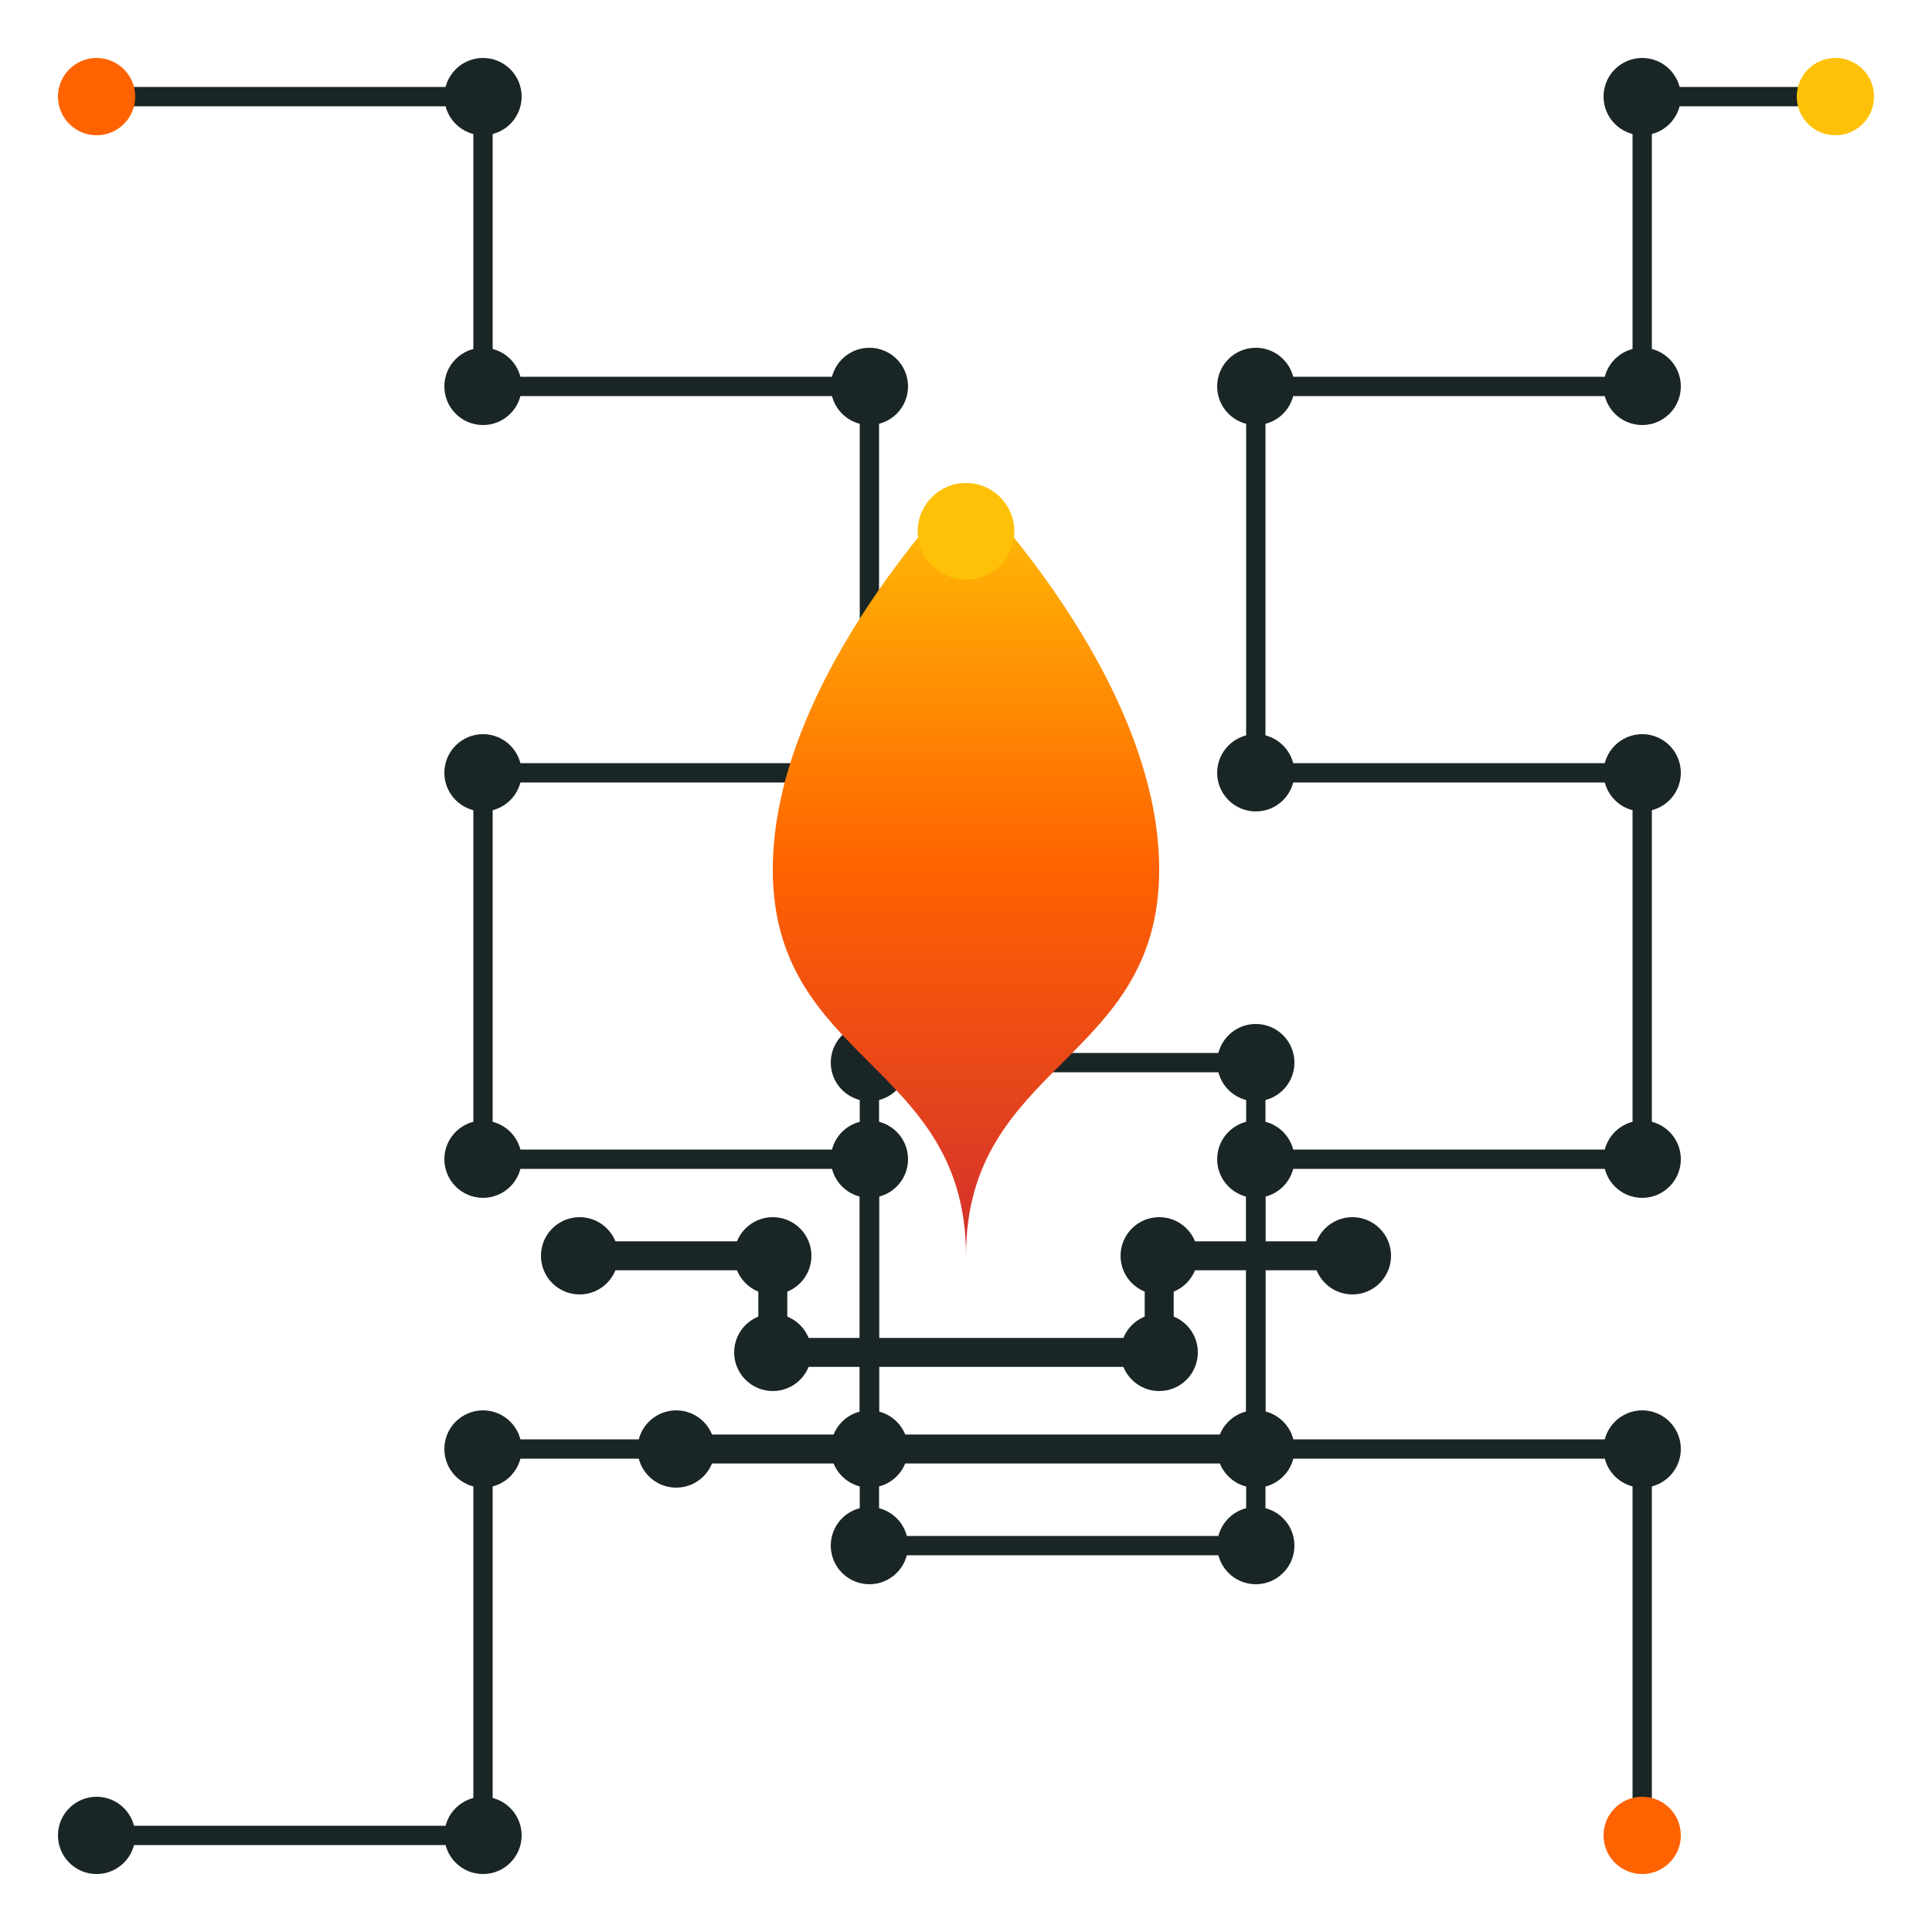 <?xml version="1.0" encoding="UTF-8" standalone="no"?>
<svg width="200" height="200" viewBox="0 0 200 200" fill="none" xmlns="http://www.w3.org/2000/svg">
  <!-- Background: Circuit Pattern (Original) -->
  <path d="M10 10H50V40H90V80H50V120H90V160H130V120H170V80H130V40H170V10H190" stroke="#1A2526" stroke-width="2" stroke-linecap="round"/>
  <path d="M10 190H50V150H90V110H130V150H170V190" stroke="#1A2526" stroke-width="2" stroke-linecap="round"/>
  
  <!-- Background Circuit nodes (Original) -->
  <circle cx="10" cy="10" r="4" fill="#FF6200"/>
  <circle cx="50" cy="10" r="4" fill="#1A2526"/>
  <circle cx="50" cy="40" r="4" fill="#1A2526"/>
  <circle cx="90" cy="40" r="4" fill="#1A2526"/>
  <circle cx="90" cy="80" r="4" fill="#1A2526"/>
  <circle cx="50" cy="80" r="4" fill="#1A2526"/>
  <circle cx="50" cy="120" r="4" fill="#1A2526"/>
  <circle cx="90" cy="120" r="4" fill="#1A2526"/>
  <circle cx="90" cy="160" r="4" fill="#1A2526"/>
  <circle cx="130" cy="160" r="4" fill="#1A2526"/>
  <circle cx="130" cy="120" r="4" fill="#1A2526"/>
  <circle cx="170" cy="120" r="4" fill="#1A2526"/>
  <circle cx="170" cy="80" r="4" fill="#1A2526"/>
  <circle cx="130" cy="80" r="4" fill="#1A2526"/>
  <circle cx="130" cy="40" r="4" fill="#1A2526"/>
  <circle cx="170" cy="40" r="4" fill="#1A2526"/>
  <circle cx="170" cy="10" r="4" fill="#1A2526"/>
  <circle cx="190" cy="10" r="4" fill="#FFC107"/>
  
  <circle cx="10" cy="190" r="4" fill="#1A2526"/>
  <circle cx="50" cy="190" r="4" fill="#1A2526"/>
  <circle cx="50" cy="150" r="4" fill="#1A2526"/>
  <circle cx="90" cy="150" r="4" fill="#1A2526"/>
  <circle cx="90" cy="110" r="4" fill="#1A2526"/>
  <circle cx="130" cy="110" r="4" fill="#1A2526"/>
  <circle cx="130" cy="150" r="4" fill="#1A2526"/>
  <circle cx="170" cy="150" r="4" fill="#1A2526"/>
  <circle cx="170" cy="190" r="4" fill="#FF6200"/>

  <!-- Gradient definitions for logo -->
  <defs>
    <linearGradient id="flame_gradient" x1="60" y1="10" x2="60" y2="90" gradientUnits="userSpaceOnUse">
      <stop offset="0" stop-color="#FFC107"/>
      <stop offset="0.5" stop-color="#FF6200"/>
      <stop offset="1" stop-color="#D32F2F"/>
    </linearGradient>
  </defs>

  <!-- Foreground: Catalyst Circuit Logo (Centered, scaled from 120x120 to fit 200x200) -->
  <g transform="translate(40, 40) scale(1.0)">
    <!-- Stylized flame rising from circuit (Original) -->
    <path d="M60 10C60 10 40 30 40 50C40 70 60 70 60 90C60 70 80 70 80 50C80 30 60 10 60 10Z" fill="url(#flame_gradient)"/>
    
    <!-- Circuit base (Original) -->
    <path d="M20 90H40M40 90V100M40 100H80M80 100V90M80 90H100" stroke="#1A2526" stroke-width="3" stroke-linecap="round"/>
    <path d="M30 110H90" stroke="#1A2526" stroke-width="3" stroke-linecap="round"/>
    
    <!-- Circuit nodes (Original) -->
    <circle cx="20" cy="90" r="4" fill="#1A2526"/>
    <circle cx="40" cy="90" r="4" fill="#1A2526"/>
    <circle cx="40" cy="100" r="4" fill="#1A2526"/>
    <circle cx="80" cy="100" r="4" fill="#1A2526"/>
    <circle cx="80" cy="90" r="4" fill="#1A2526"/>
    <circle cx="100" cy="90" r="4" fill="#1A2526"/>
    <circle cx="30" cy="110" r="4" fill="#1A2526"/>
    <circle cx="90" cy="110" r="4" fill="#1A2526"/>
    
    <!-- Spark at the tip (Original) -->
    <circle cx="60" cy="15" r="5" fill="#FFC107">
      <animate attributeName="opacity" values="0.5;1;0.5" dur="2s" repeatCount="indefinite" />
      <animate attributeName="r" values="3;5;3" dur="2s" repeatCount="indefinite" />
    </circle>
  </g>
</svg>
